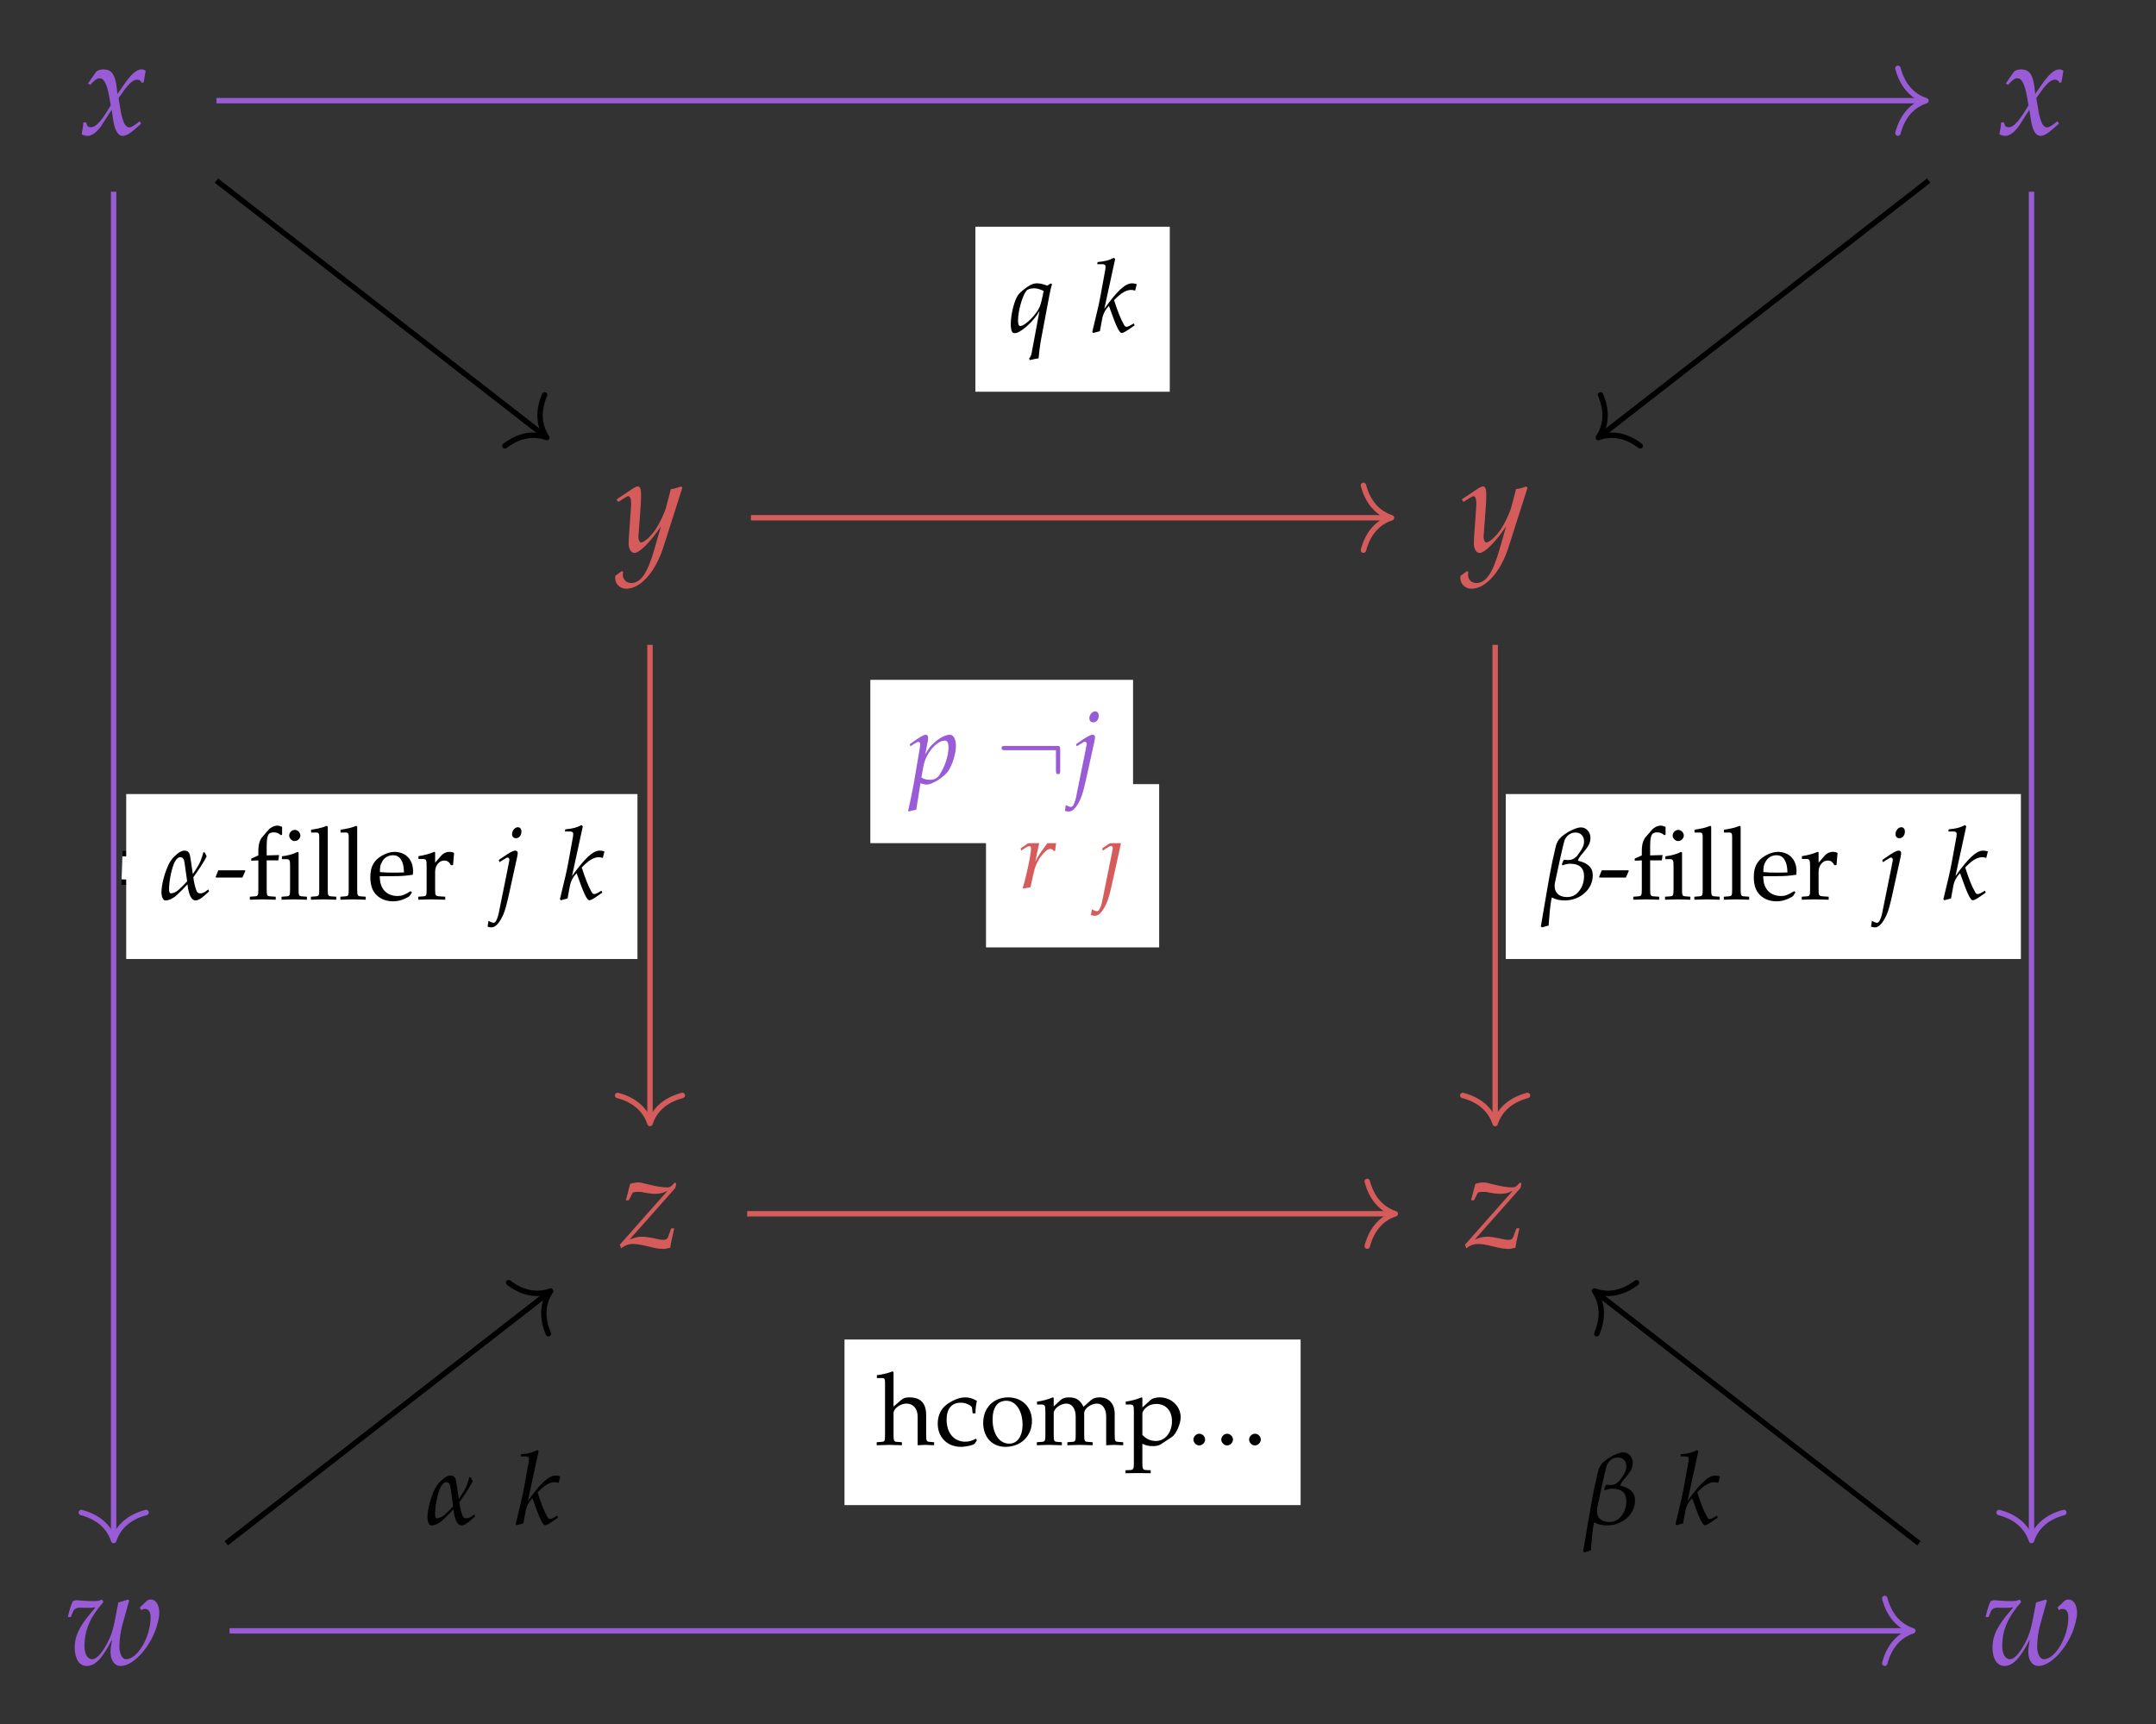 <?xml version="1.0" encoding="UTF-8"?>
<svg xmlns="http://www.w3.org/2000/svg" xmlns:xlink="http://www.w3.org/1999/xlink" width="190.038pt" height="151.968pt" viewBox="0 0 190.038 151.968" version="1.2">
<rect x="0" y="0" width="190.038" height="151.968" fill="#333333" stroke="none"/>
<defs>
<g>
<symbol overflow="visible" id="glyph0-0">
<path style="stroke:none;" d=""/>
</symbol>
<symbol overflow="visible" id="glyph0-1">
<path style="stroke:none;" d="M 0.25 -1.047 C 0.25 -0.812 0.219 -0.656 0.156 -0.281 C 0.125 -0.125 0.125 -0.094 0.109 -0.016 C 0.281 0.078 0.469 0.125 0.625 0.125 C 1.016 0.125 1.469 -0.219 1.844 -0.766 L 2.75 -2.172 L 2.875 -1.344 C 3.031 -0.328 3.312 0.125 3.734 0.125 C 4 0.125 4.375 -0.078 4.75 -0.422 L 5.344 -0.938 L 5.234 -1.172 C 4.797 -0.812 4.5 -0.625 4.312 -0.625 C 4.141 -0.625 3.984 -0.75 3.859 -0.984 C 3.75 -1.219 3.625 -1.656 3.562 -2 L 3.359 -3.203 L 3.766 -3.781 C 4.328 -4.547 4.656 -4.828 5.016 -4.828 C 5.203 -4.828 5.344 -4.734 5.406 -4.547 L 5.578 -4.609 L 5.75 -5.609 C 5.609 -5.703 5.5 -5.734 5.391 -5.734 C 4.922 -5.734 4.453 -5.297 3.703 -4.203 L 3.266 -3.562 L 3.203 -4.125 C 3.062 -5.297 2.734 -5.734 2.031 -5.734 C 1.719 -5.734 1.469 -5.641 1.359 -5.484 L 0.672 -4.5 L 0.875 -4.375 C 1.219 -4.781 1.469 -4.953 1.688 -4.953 C 2.078 -4.953 2.344 -4.453 2.547 -3.297 L 2.672 -2.562 L 2.203 -1.812 C 1.688 -1.016 1.281 -0.641 0.953 -0.641 C 0.766 -0.641 0.641 -0.688 0.625 -0.75 L 0.484 -1.078 Z M 0.25 -1.047 "/>
</symbol>
<symbol overflow="visible" id="glyph0-2">
<path style="stroke:none;" d="M -0.078 2.141 C -0.094 2.219 -0.094 2.297 -0.094 2.359 C -0.094 2.859 0.344 3.281 0.875 3.281 C 2.141 3.281 3.453 1.812 4.156 -0.391 L 5.828 -5.625 L 5.703 -5.734 C 5.344 -5.594 5.078 -5.531 4.812 -5.5 L 4.406 -3.938 C 4.25 -3.375 3.844 -2.516 3.453 -1.922 C 3.031 -1.312 2.453 -0.797 2.188 -0.797 C 2.047 -0.797 1.938 -1.062 1.953 -1.375 L 1.969 -1.516 L 2.141 -3.828 C 2.172 -4.203 2.188 -4.656 2.188 -4.984 C 2.188 -5.516 2.109 -5.734 1.906 -5.734 C 1.75 -5.734 1.578 -5.641 1.016 -5.25 L 0.031 -4.594 L 0.172 -4.375 L 0.766 -4.734 L 0.812 -4.766 C 0.922 -4.844 1.016 -4.875 1.062 -4.875 C 1.219 -4.875 1.312 -4.656 1.312 -4.25 C 1.312 -4.25 1.312 -4.172 1.312 -4.078 L 1.109 -1.188 L 1.094 -0.719 C 1.094 -0.219 1.312 0.125 1.609 0.125 C 2.047 0.125 3.047 -0.875 3.938 -2.219 L 3.359 -0.188 C 2.75 1.922 2.156 2.781 1.312 2.781 C 0.906 2.781 0.578 2.469 0.578 2.047 C 0.578 1.984 0.594 1.891 0.609 1.781 L 0.484 1.734 Z M -0.078 2.141 "/>
</symbol>
<symbol overflow="visible" id="glyph0-3">
<path style="stroke:none;" d="M -0.016 -0.25 L 0.094 0.078 C 0.438 -0.203 0.766 -0.312 1.172 -0.312 C 1.469 -0.312 1.812 -0.25 2.422 -0.109 C 3.141 0.078 3.5 0.125 3.828 0.125 C 3.969 0.125 4.078 0.109 4.422 0.016 C 4.547 -0.719 4.656 -1.125 4.781 -1.688 L 4.516 -1.688 L 4.25 -0.969 C 4.188 -0.766 4.047 -0.672 3.797 -0.672 C 3.656 -0.672 3.453 -0.703 3.203 -0.766 L 3 -0.812 C 2.609 -0.891 2.203 -0.953 1.969 -0.953 C 1.594 -0.953 1.266 -0.875 0.844 -0.703 L 4.875 -5.25 L 4.953 -5.625 L 4.844 -5.734 L 4.562 -5.453 C 4.453 -5.344 4.328 -5.297 4.156 -5.297 C 3.75 -5.297 3.141 -5.391 2.562 -5.547 L 2.359 -5.594 C 2.016 -5.688 1.781 -5.734 1.609 -5.734 C 1.422 -5.734 1.172 -5.703 0.891 -5.609 L 0.516 -4.156 L 0.766 -4.156 L 1.125 -4.844 C 1.312 -4.906 1.422 -4.906 1.578 -4.906 C 1.75 -4.906 1.875 -4.906 2.109 -4.844 C 2.516 -4.766 2.828 -4.734 3.078 -4.734 C 3.5 -4.734 3.797 -4.797 4.188 -5 Z M -0.016 -0.25 "/>
</symbol>
<symbol overflow="visible" id="glyph0-4">
<path style="stroke:none;" d="M 6.594 -5.031 L 6.719 -4.797 C 6.828 -4.875 6.938 -4.906 7.047 -4.906 C 7.359 -4.906 7.547 -4.641 7.547 -4.156 C 7.547 -2.438 6.391 -0.469 5.391 -0.469 C 5.047 -0.469 4.797 -0.938 4.797 -1.594 C 4.797 -2.156 4.906 -2.938 5.047 -3.453 L 5.656 -5.641 L 5.578 -5.734 L 4.703 -5.469 L 4.359 -3.703 C 4.203 -2.953 4.047 -2.484 3.703 -1.844 C 3.219 -0.953 2.766 -0.469 2.406 -0.469 C 2 -0.469 1.719 -0.922 1.719 -1.609 C 1.719 -3.031 2.219 -4.188 3.391 -5.516 L 3.266 -5.734 C 3.031 -5.625 2.875 -5.594 2.547 -5.594 C 2.219 -5.594 1.719 -5.609 1.375 -5.641 L 1.219 -5.656 C 1.156 -5.672 1.094 -5.672 1.078 -5.672 C 0.938 -5.672 0.828 -5.641 0.703 -5.594 C 0.531 -5.266 0.406 -4.844 0.25 -4.188 L 0.516 -4.188 L 0.719 -4.688 C 0.797 -4.891 1.031 -5.016 1.312 -5.016 C 1.375 -5.016 1.484 -5.016 1.641 -5 C 1.734 -5 1.828 -5 1.984 -5 C 2.234 -5 2.391 -5 2.688 -5.047 L 2.656 -5 C 2.578 -4.906 2.531 -4.844 2.328 -4.609 C 1.266 -3.359 0.859 -2.516 0.859 -1.5 C 0.859 -0.516 1.266 0.125 1.906 0.125 C 2.656 0.125 3.281 -0.516 4.156 -2.219 C 4.062 -1.703 4.016 -1.406 4.016 -1.125 C 4.016 -0.375 4.359 0.125 4.906 0.125 C 5.859 0.125 7.109 -1.062 7.844 -2.703 C 8.109 -3.297 8.312 -4.094 8.312 -4.562 C 8.312 -5.25 8 -5.734 7.578 -5.734 C 7.422 -5.734 7.281 -5.688 7.188 -5.594 Z M 6.594 -5.031 "/>
</symbol>
<symbol overflow="visible" id="glyph1-0">
<path style="stroke:none;" d=""/>
</symbol>
<symbol overflow="visible" id="glyph1-1">
<path style="stroke:none;" d="M 4.328 -0.875 C 4 -0.594 3.781 -0.531 3.641 -0.531 C 3.5 -0.531 3.406 -0.547 3.312 -0.719 C 3.234 -0.891 3.125 -1.266 3.078 -1.531 C 3.047 -1.688 3.031 -1.812 3.016 -1.953 C 3.281 -2.312 3.547 -2.703 3.672 -2.906 C 3.797 -3.094 4.125 -3.625 4.188 -3.797 C 4.125 -3.906 4.094 -3.984 4.047 -4.109 C 4.016 -4.125 3.938 -4.156 3.906 -4.172 C 3.703 -3.438 3.594 -3.188 3.25 -2.656 C 3.219 -2.609 3.078 -2.375 2.969 -2.234 C 2.812 -3.297 2.781 -3.547 2.719 -3.859 C 2.641 -4.266 2.391 -4.297 2.203 -4.297 C 2 -4.297 1.719 -4.141 1.422 -3.859 C 1.203 -3.672 1.031 -3.438 0.875 -3.156 C 0.484 -2.359 0.203 -1.297 0.203 -0.594 C 0.203 -0.297 0.328 0.094 0.531 0.094 C 0.891 0.094 1.172 -0.078 1.453 -0.281 C 1.812 -0.609 2.219 -1.016 2.5 -1.328 C 2.594 -0.391 2.859 0.094 3.203 0.094 C 3.406 0.094 3.672 -0.047 3.969 -0.312 L 4.406 -0.703 Z M 2.469 -1.594 C 2.203 -1.297 1.938 -1.031 1.719 -0.844 C 1.453 -0.609 1.203 -0.531 1.031 -0.531 C 0.922 -0.531 0.875 -0.656 0.875 -0.891 C 0.875 -1.453 1.016 -2.422 1.312 -3.156 C 1.422 -3.453 1.656 -3.719 1.844 -3.719 C 2.109 -3.719 2.203 -3.547 2.25 -3.156 Z M 2.469 -1.594 "/>
</symbol>
<symbol overflow="visible" id="glyph1-2">
<path style="stroke:none;" d="M 0.109 2.469 C 0.328 2.406 0.406 2.359 0.656 2.312 C 0.719 1.531 0.781 0.516 0.938 -0.172 C 1.297 0.016 1.625 0.094 2.078 0.094 C 3.438 0.094 4.547 -0.891 4.547 -2.094 C 4.547 -2.562 4.406 -2.812 4.094 -3.047 C 3.875 -3.219 3.672 -3.297 3.25 -3.406 L 3.25 -3.438 C 3.281 -3.562 3.344 -3.672 3.484 -3.859 C 3.5 -3.891 3.547 -3.938 3.594 -3.984 C 4.172 -4.672 4.344 -4.953 4.344 -5.438 C 4.344 -5.938 3.969 -6.344 3.516 -6.344 C 3.156 -6.344 2.5 -6.062 1.984 -5.672 C 1.469 -5.281 1.344 -4.969 1.234 -4.438 L 0.984 -3.328 C 0.688 -1.922 0.391 -0.031 -0.031 2.406 Z M 1.828 -3.109 L 1.875 -3 C 2.203 -3.109 2.359 -3.141 2.562 -3.141 C 3.344 -3.141 3.781 -2.797 3.781 -2.031 C 3.781 -1.484 3.578 -0.953 3.219 -0.594 C 2.969 -0.328 2.656 -0.203 2.281 -0.203 C 1.594 -0.203 1.188 -0.578 1.188 -1.156 C 1.188 -1.25 1.188 -1.344 1.219 -1.484 L 1.625 -3.375 C 1.828 -4.281 1.984 -4.969 2.047 -5.172 C 2.219 -5.625 2.594 -5.891 3.031 -5.891 C 3.484 -5.891 3.781 -5.578 3.781 -5.125 C 3.781 -4.734 3.656 -4.5 3.156 -3.812 C 2.906 -3.594 2.75 -3.469 2.375 -3.469 C 2.312 -3.469 2.219 -3.469 2.188 -3.484 C 2.125 -3.484 2.078 -3.484 1.984 -3.484 Z M 1.828 -3.109 "/>
</symbol>
<symbol overflow="visible" id="glyph2-0">
<path style="stroke:none;" d=""/>
</symbol>
<symbol overflow="visible" id="glyph2-1">
<path style="stroke:none;" d="M 2.094 -6.438 L 1.984 -6.547 C 1.516 -6.312 1.203 -6.234 0.547 -6.172 L 0.516 -5.984 L 0.953 -5.984 C 1.156 -5.984 1.25 -5.922 1.25 -5.766 C 1.25 -5.688 1.234 -5.609 1.234 -5.547 L 0.797 -3.156 C 0.672 -2.484 0.531 -1.875 0.078 -0.016 L 0.156 0.078 L 0.75 -0.078 L 0.953 -1.172 C 1.031 -1.609 1.25 -2 1.547 -2.312 C 2.172 -0.531 2.453 0.078 2.672 0.078 C 2.797 0.078 3 -0.031 3.406 -0.312 L 3.812 -0.594 L 3.734 -0.766 L 3.359 -0.547 C 3.234 -0.484 3.172 -0.469 3.094 -0.469 C 3 -0.469 2.938 -0.516 2.859 -0.672 C 2.547 -1.234 2.359 -1.719 2 -2.812 L 2.125 -2.938 C 2.672 -3.484 3.094 -3.719 3.531 -3.719 C 3.609 -3.719 3.703 -3.688 3.859 -3.656 L 4 -4.219 C 3.844 -4.281 3.688 -4.297 3.578 -4.297 C 2.984 -4.297 2.25 -3.609 1.141 -2.047 Z M 2.094 -6.438 "/>
</symbol>
<symbol overflow="visible" id="glyph2-2">
<path style="stroke:none;" d="M -0.625 2.406 C -0.531 2.438 -0.422 2.469 -0.281 2.469 C 0.078 2.469 0.422 2.078 0.75 1.359 C 0.922 0.953 1.047 0.516 1.297 -0.625 L 1.984 -3.75 C 2.016 -3.906 2.031 -4.031 2.031 -4.078 C 2.031 -4.219 1.953 -4.297 1.812 -4.297 C 1.609 -4.297 1.281 -4.109 0.609 -3.641 L 0.359 -3.469 L 0.422 -3.281 L 0.719 -3.469 C 1.047 -3.672 1.078 -3.688 1.141 -3.688 C 1.219 -3.688 1.297 -3.609 1.297 -3.484 C 1.297 -3.453 1.281 -3.344 1.25 -3.234 C 1.234 -3.188 1.234 -3.156 1.234 -3.125 L 0.344 1.281 C 0.234 1.75 0.078 2.062 -0.078 2.062 C -0.203 2.062 -0.359 2 -0.547 1.891 Z M 2.047 -6.359 C 1.781 -6.359 1.531 -6.062 1.531 -5.75 C 1.531 -5.531 1.656 -5.391 1.875 -5.391 C 2.156 -5.391 2.359 -5.641 2.359 -5.984 C 2.359 -6.203 2.234 -6.359 2.047 -6.359 Z M 2.047 -6.359 "/>
</symbol>
<symbol overflow="visible" id="glyph2-3">
<path style="stroke:none;" d="M 3.281 -3.25 C 3.312 -3.594 3.359 -3.875 3.422 -4.25 C 3.328 -4.297 3.297 -4.297 3.25 -4.297 C 2.969 -4.297 2.688 -4.094 2.375 -3.625 L 2.125 -3.281 C 1.781 -2.781 1.672 -2.594 1.531 -2.281 L 1.609 -2.656 C 1.641 -2.859 1.719 -3.219 1.766 -3.406 L 1.812 -3.641 C 1.859 -3.797 1.875 -3.906 1.875 -4.016 C 1.875 -4.188 1.797 -4.297 1.672 -4.297 C 1.484 -4.297 1.141 -4.109 0.484 -3.641 L 0.234 -3.469 L 0.297 -3.281 L 0.578 -3.469 C 0.828 -3.625 0.922 -3.672 1.016 -3.672 C 1.094 -3.672 1.156 -3.594 1.156 -3.484 C 1.156 -2.969 0.781 -1.125 0.422 0.016 L 0.516 0.078 C 0.641 0.031 0.781 0.016 0.984 -0.031 L 1.109 -0.047 L 1.344 -1.125 C 1.5 -1.859 1.703 -2.344 2.094 -2.844 C 2.406 -3.234 2.641 -3.422 2.844 -3.422 C 2.969 -3.422 3.062 -3.375 3.156 -3.25 Z M 3.281 -3.25 "/>
</symbol>
<symbol overflow="visible" id="glyph2-4">
<path style="stroke:none;" d="M 3.438 -4.094 C 3.047 -4.234 2.797 -4.297 2.531 -4.297 C 2.297 -4.297 2.078 -4.234 1.828 -4.078 C 1.5 -3.875 1.109 -3.562 0.922 -3.344 C 0.562 -2.922 0.219 -1.609 0.219 -0.703 C 0.219 -0.172 0.328 0.094 0.531 0.094 C 0.734 0.094 0.906 0.031 1.188 -0.172 L 1.266 -0.219 C 1.844 -0.641 2.422 -1.281 2.75 -1.859 L 2.062 1.828 C 2.031 2.047 1.938 2.219 1.828 2.344 L 1.906 2.469 C 2.188 2.391 2.469 2.344 2.672 2.312 C 2.719 1.828 2.766 1.344 2.844 0.891 L 3.609 -3.172 C 3.719 -3.719 3.766 -3.953 3.859 -4.234 L 3.734 -4.281 Z M 2.938 -2.781 C 2.844 -2.312 2.656 -1.922 2.312 -1.516 C 1.859 -0.953 1.312 -0.531 1.047 -0.531 C 0.922 -0.531 0.859 -0.719 0.859 -1.016 C 0.859 -1.859 1.234 -3.203 1.609 -3.656 C 1.719 -3.781 1.984 -3.859 2.266 -3.859 C 2.516 -3.859 2.703 -3.812 3.125 -3.625 Z M 2.938 -2.781 "/>
</symbol>
<symbol overflow="visible" id="glyph2-5">
<path style="stroke:none;" d="M 1.031 -0.031 L 1.109 0 C 1.344 0.078 1.469 0.094 1.562 0.094 C 2.062 0.094 3.094 -0.547 3.484 -1.109 C 3.844 -1.656 4.156 -2.641 4.156 -3.312 C 4.156 -3.906 3.938 -4.297 3.625 -4.297 C 3.25 -4.297 2.781 -4.062 2.312 -3.656 C 1.938 -3.344 1.766 -3.109 1.453 -2.578 L 1.656 -3.641 C 1.688 -3.797 1.703 -3.922 1.703 -4.031 C 1.703 -4.203 1.625 -4.297 1.5 -4.297 C 1.328 -4.297 0.984 -4.109 0.328 -3.641 L 0.078 -3.469 L 0.141 -3.281 L 0.422 -3.469 C 0.672 -3.625 0.766 -3.672 0.844 -3.672 C 0.938 -3.672 1 -3.594 1 -3.469 C 1 -3.406 0.984 -3.219 0.969 -3.125 L 0.453 -0.078 C 0.359 0.469 0.188 1.281 0.016 2.078 L -0.062 2.406 L 0 2.469 C 0.188 2.406 0.359 2.359 0.656 2.312 Z M 1.281 -1.469 C 1.469 -2.609 2.422 -3.781 3.172 -3.781 C 3.406 -3.781 3.5 -3.594 3.5 -3.172 C 3.5 -2.453 3.156 -1.391 2.672 -0.719 C 2.5 -0.453 2.219 -0.328 1.844 -0.328 C 1.562 -0.328 1.344 -0.391 1.109 -0.531 Z M 1.281 -1.469 "/>
</symbol>
<symbol overflow="visible" id="glyph3-0">
<path style="stroke:none;" d=""/>
</symbol>
<symbol overflow="visible" id="glyph3-1">
<path style="stroke:none;" d="M 2.516 -1.922 L 2.781 -2.516 L 2.734 -2.562 L 0.391 -2.562 L 0.156 -1.969 L 0.203 -1.922 Z M 2.516 -1.922 "/>
</symbol>
<symbol overflow="visible" id="glyph3-2">
<path style="stroke:none;" d="M 3.047 -6.391 C 2.859 -6.469 2.75 -6.5 2.625 -6.5 C 2.344 -6.5 2.031 -6.344 1.844 -6.125 L 1.328 -5.531 C 1.062 -5.234 0.953 -4.828 0.953 -4.25 L 0.953 -3.875 L 0.328 -3.594 L 0.328 -3.406 L 0.953 -3.438 L 0.953 -0.906 C 0.953 -0.344 0.922 -0.281 0.609 -0.266 L 0.203 -0.234 L 0.203 0.031 C 1.094 0 1.094 0 1.328 0 C 1.547 0 1.797 0.016 2.484 0.031 L 2.484 -0.234 L 2.031 -0.266 C 1.719 -0.281 1.688 -0.344 1.688 -0.906 L 1.688 -3.438 L 2.719 -3.438 L 2.781 -3.906 L 1.688 -3.875 L 1.688 -4.625 C 1.688 -5.656 1.812 -5.906 2.312 -5.906 C 2.562 -5.906 2.719 -5.844 2.938 -5.656 L 3.047 -5.703 Z M 4.5 -4.125 L 4.422 -4.188 C 4.031 -3.984 3.547 -3.859 3.031 -3.797 L 3.031 -3.547 L 3.359 -3.547 C 3.719 -3.547 3.75 -3.484 3.75 -2.906 L 3.75 -0.906 C 3.75 -0.344 3.719 -0.281 3.422 -0.266 L 3 -0.234 L 3 0.031 C 3.906 0 3.906 0 4.125 0 C 4.344 0 4.344 0 5.234 0.031 L 5.234 -0.234 L 4.828 -0.266 C 4.516 -0.281 4.5 -0.344 4.5 -0.906 Z M 4.172 -6.125 C 3.906 -6.125 3.672 -5.891 3.672 -5.625 C 3.672 -5.375 3.906 -5.141 4.156 -5.141 C 4.422 -5.141 4.656 -5.375 4.656 -5.625 C 4.656 -5.875 4.422 -6.125 4.172 -6.125 Z M 4.172 -6.125 "/>
</symbol>
<symbol overflow="visible" id="glyph3-3">
<path style="stroke:none;" d="M 0.203 -5.891 L 0.703 -5.891 C 0.859 -5.891 0.922 -5.797 0.922 -5.531 L 0.922 -0.906 C 0.922 -0.344 0.906 -0.281 0.594 -0.266 L 0.188 -0.234 L 0.188 0.031 C 1.078 0 1.078 0 1.297 0 C 1.531 0 1.531 0 2.422 0.031 L 2.422 -0.234 L 2 -0.266 C 1.703 -0.281 1.672 -0.344 1.672 -0.906 L 1.672 -6.406 L 1.594 -6.484 C 1.203 -6.328 0.906 -6.25 0.203 -6.141 Z M 0.203 -5.891 "/>
</symbol>
<symbol overflow="visible" id="glyph3-4">
<path style="stroke:none;" d="M 3.906 -0.625 L 3.781 -0.719 C 3.219 -0.375 3 -0.297 2.625 -0.297 C 2.047 -0.297 1.562 -0.547 1.312 -0.984 C 1.141 -1.281 1.078 -1.531 1.062 -2.047 L 2.359 -2.047 C 2.984 -2.047 3.359 -2.078 3.984 -2.172 C 3.984 -2.297 4 -2.375 4 -2.484 C 4 -3.516 3.344 -4.188 2.344 -4.188 C 2 -4.188 1.625 -4.062 1.266 -3.859 C 0.531 -3.438 0.234 -2.875 0.234 -1.953 C 0.234 -1.391 0.359 -0.906 0.609 -0.578 C 0.969 -0.094 1.562 0.172 2.234 0.172 C 2.562 0.172 2.891 0.109 3.25 -0.047 C 3.5 -0.156 3.688 -0.266 3.719 -0.328 Z M 3.203 -2.375 C 2.734 -2.359 2.531 -2.359 2.203 -2.359 C 1.797 -2.359 1.562 -2.359 1.078 -2.406 C 1.078 -2.828 1.109 -3.031 1.234 -3.25 C 1.422 -3.656 1.797 -3.891 2.234 -3.891 C 2.531 -3.891 2.75 -3.781 2.922 -3.531 C 3.109 -3.234 3.172 -2.984 3.203 -2.375 Z M 3.203 -2.375 "/>
</symbol>
<symbol overflow="visible" id="glyph3-5">
<path style="stroke:none;" d="M 0.203 -3.562 L 0.531 -3.562 C 0.891 -3.562 0.922 -3.5 0.922 -2.922 L 0.922 -0.906 C 0.922 -0.344 0.906 -0.281 0.594 -0.266 L 0.188 -0.234 L 0.188 0.031 C 0.828 0.016 1.062 0 1.281 0 C 1.469 0 1.469 0 2.562 0.031 L 2.562 -0.234 L 2.094 -0.266 C 1.688 -0.297 1.672 -0.328 1.672 -0.906 L 1.672 -2.438 C 1.672 -2.984 2.031 -3.422 2.469 -3.422 C 2.734 -3.422 2.922 -3.297 3.062 -3.016 L 3.25 -3.016 L 3.344 -4.094 C 3.234 -4.156 3.078 -4.188 2.922 -4.188 C 2.656 -4.188 2.359 -4.047 2.172 -3.812 L 1.672 -3.234 L 1.672 -4.156 L 1.594 -4.188 C 1.141 -4 0.672 -3.875 0.203 -3.812 Z M 0.203 -3.562 "/>
</symbol>
<symbol overflow="visible" id="glyph3-6">
<path style="stroke:none;" d="M 0.062 -5.891 L 0.562 -5.891 C 0.719 -5.891 0.781 -5.797 0.781 -5.531 L 0.781 -0.906 C 0.781 -0.344 0.766 -0.281 0.453 -0.266 L 0.047 -0.234 L 0.047 0.031 C 0.656 0.016 0.906 0 1.156 0 C 1.422 0 1.656 0.016 2.266 0.031 L 2.266 -0.234 L 1.859 -0.266 C 1.562 -0.281 1.531 -0.344 1.531 -0.906 L 1.531 -2.797 C 1.531 -3.203 2.125 -3.641 2.672 -3.641 C 3.266 -3.641 3.656 -3.188 3.656 -2.5 L 3.656 0.031 C 4.203 0 4.219 0 4.359 0 C 4.484 0 4.484 0 5.109 0.031 L 5.109 -0.234 L 4.734 -0.266 C 4.438 -0.281 4.406 -0.344 4.406 -0.906 L 4.406 -2.625 C 4.406 -3.672 3.922 -4.188 2.922 -4.188 C 2.594 -4.188 2.406 -4.125 2.219 -3.969 L 1.531 -3.375 L 1.531 -6.406 L 1.453 -6.484 C 1.062 -6.328 0.766 -6.25 0.062 -6.141 Z M 0.062 -5.891 "/>
</symbol>
<symbol overflow="visible" id="glyph3-7">
<path style="stroke:none;" d="M 3.562 -2.781 C 3.562 -3.188 3.609 -3.547 3.688 -3.875 C 3.328 -4.094 3.016 -4.188 2.656 -4.188 C 2.219 -4.188 1.719 -4.016 1.188 -3.672 C 0.562 -3.281 0.234 -2.656 0.234 -1.875 C 0.234 -0.672 1.078 0.172 2.281 0.172 C 2.734 0.172 3.406 0.016 3.5 -0.125 L 3.688 -0.406 L 3.594 -0.547 C 3.266 -0.359 2.984 -0.281 2.656 -0.281 C 1.672 -0.281 1.016 -1.047 1.016 -2.234 C 1.016 -3.188 1.469 -3.719 2.266 -3.719 C 2.656 -3.719 3.094 -3.547 3.25 -3.312 L 3.312 -2.781 Z M 3.562 -2.781 "/>
</symbol>
<symbol overflow="visible" id="glyph3-8">
<path style="stroke:none;" d="M 2.484 -4.188 C 1.188 -4.188 0.281 -3.266 0.281 -1.938 C 0.281 -0.672 1.078 0.172 2.234 0.172 C 3.609 0.172 4.578 -0.781 4.578 -2.109 C 4.578 -3.312 3.719 -4.188 2.484 -4.188 Z M 2.328 -3.891 C 3.156 -3.891 3.75 -3 3.75 -1.781 C 3.75 -0.766 3.297 -0.109 2.578 -0.109 C 1.703 -0.109 1.109 -0.969 1.109 -2.234 C 1.109 -3.312 1.547 -3.891 2.328 -3.891 Z M 2.328 -3.891 "/>
</symbol>
<symbol overflow="visible" id="glyph3-9">
<path style="stroke:none;" d="M 0.156 -3.562 L 0.484 -3.562 C 0.844 -3.562 0.891 -3.5 0.891 -2.922 L 0.891 -0.906 C 0.891 -0.344 0.859 -0.281 0.547 -0.266 L 0.141 -0.234 L 0.141 0.031 C 1 0 1.031 0 1.281 0 C 1.531 0 1.75 0.016 2.344 0.031 L 2.344 -0.234 L 1.969 -0.266 C 1.656 -0.281 1.625 -0.344 1.625 -0.906 L 1.625 -2.797 C 1.625 -3.203 2.219 -3.641 2.75 -3.641 C 3.234 -3.641 3.562 -3.188 3.562 -2.5 L 3.562 -0.906 C 3.562 -0.344 3.547 -0.281 3.234 -0.266 L 2.828 -0.234 L 2.828 0.031 C 3.719 0 3.719 0 3.938 0 C 4.172 0 4.172 0 5.062 0.031 L 5.062 -0.234 L 4.641 -0.266 C 4.344 -0.281 4.312 -0.344 4.312 -0.906 L 4.312 -2.797 C 4.312 -3.203 4.906 -3.641 5.438 -3.641 C 5.922 -3.641 6.25 -3.188 6.25 -2.5 L 6.25 0.031 C 6.797 0 6.812 0 6.953 0 C 7.078 0 7.078 0 7.75 0.031 L 7.75 -0.234 L 7.328 -0.266 C 7.031 -0.281 7 -0.344 7 -0.906 L 7 -2.75 C 7 -3.625 6.484 -4.188 5.672 -4.188 C 5.359 -4.188 5.094 -4.109 4.938 -3.969 L 4.25 -3.359 C 3.969 -3.938 3.609 -4.188 2.984 -4.188 C 2.656 -4.188 2.406 -4.109 2.25 -3.969 L 1.625 -3.391 L 1.625 -4.156 L 1.547 -4.188 C 1.094 -4 0.641 -3.875 0.156 -3.812 Z M 0.156 -3.562 "/>
</symbol>
<symbol overflow="visible" id="glyph3-10">
<path style="stroke:none;" d="M 0.094 -3.562 L 0.422 -3.562 C 0.781 -3.562 0.812 -3.5 0.812 -2.922 L 0.812 1.562 C 0.812 2.125 0.781 2.188 0.484 2.219 L 0.078 2.234 L 0.078 2.5 C 0.969 2.484 0.969 2.484 1.188 2.484 C 1.406 2.484 1.406 2.484 2.297 2.5 L 2.297 2.234 L 1.891 2.219 C 1.594 2.188 1.562 2.125 1.562 1.562 L 1.562 -0.109 C 1.828 0.047 2.109 0.109 2.516 0.109 C 2.781 0.109 3 0.047 3.156 -0.031 L 4.172 -0.703 C 4.516 -0.922 4.938 -1.844 4.938 -2.422 C 4.938 -3.406 4.125 -4.188 3.094 -4.188 C 2.75 -4.188 2.438 -4.094 2.297 -3.969 L 1.562 -3.297 L 1.562 -4.156 L 1.484 -4.188 C 1.031 -4 0.562 -3.875 0.094 -3.812 Z M 1.562 -2.734 C 1.562 -2.859 1.609 -2.953 1.719 -3.109 C 1.984 -3.438 2.344 -3.609 2.797 -3.609 C 3.625 -3.609 4.172 -3.016 4.172 -2.094 C 4.172 -1.094 3.562 -0.344 2.766 -0.344 C 2.281 -0.344 1.906 -0.516 1.562 -0.875 Z M 1.562 -2.734 "/>
</symbol>
<symbol overflow="visible" id="glyph3-11">
<path style="stroke:none;" d="M 1.109 -0.984 C 0.844 -0.984 0.594 -0.734 0.594 -0.469 C 0.594 -0.203 0.844 0.047 1.094 0.047 C 1.391 0.047 1.625 -0.203 1.625 -0.469 C 1.625 -0.734 1.391 -0.984 1.109 -0.984 Z M 1.109 -0.984 "/>
</symbol>
<symbol overflow="visible" id="glyph4-0">
<path style="stroke:none;" d=""/>
</symbol>
<symbol overflow="visible" id="glyph4-1">
<path style="stroke:none;" d="M 5.688 -2.969 C 5.688 -3.281 5.656 -3.312 5.359 -3.312 L 0.844 -3.312 C 0.672 -3.312 0.516 -3.312 0.516 -3.125 C 0.516 -2.938 0.672 -2.938 0.844 -2.938 L 5.312 -2.938 L 5.312 -1.156 C 5.312 -1 5.312 -0.828 5.5 -0.828 C 5.688 -0.828 5.688 -1 5.688 -1.156 Z M 5.688 -2.969 "/>
</symbol>
</g>
</defs>
<g id="surface1">
<g style="fill:rgb(59.999%,36.078%,83.922%);fill-opacity:1;">
  <use xlink:href="#glyph0-1" x="7.089" y="11.851"/>
</g>
<g style="fill:rgb(59.999%,36.078%,83.922%);fill-opacity:1;">
  <use xlink:href="#glyph0-1" x="176.127" y="11.851"/>
</g>
<g style="fill:rgb(83.922%,36.078%,36.078%);fill-opacity:1;">
  <use xlink:href="#glyph0-2" x="54.318" y="48.61"/>
</g>
<g style="fill:rgb(83.922%,36.078%,36.078%);fill-opacity:1;">
  <use xlink:href="#glyph0-2" x="128.816" y="48.61"/>
</g>
<g style="fill:rgb(83.922%,36.078%,36.078%);fill-opacity:1;">
  <use xlink:href="#glyph0-3" x="54.651" y="109.956"/>
</g>
<g style="fill:rgb(83.922%,36.078%,36.078%);fill-opacity:1;">
  <use xlink:href="#glyph0-3" x="129.149" y="109.956"/>
</g>
<g style="fill:rgb(59.999%,36.078%,83.922%);fill-opacity:1;">
  <use xlink:href="#glyph0-4" x="5.727" y="146.715"/>
</g>
<g style="fill:rgb(59.999%,36.078%,83.922%);fill-opacity:1;">
  <use xlink:href="#glyph0-4" x="174.765" y="146.715"/>
</g>
<path style="fill:none;stroke-width:0.478;stroke-linecap:butt;stroke-linejoin:miter;stroke:rgb(83.922%,36.078%,36.078%);stroke-opacity:1;stroke-miterlimit:10;" d="M -28.826 -30.671 L 28.348 -30.671 " transform="matrix(0.995,0,0,-0.995,94.54,76.464)"/>
<path style="fill:none;stroke-width:0.478;stroke-linecap:round;stroke-linejoin:round;stroke:rgb(83.922%,36.078%,36.078%);stroke-opacity:1;stroke-miterlimit:10;" d="M -2.486 2.868 C -2.031 1.148 -1.022 0.335 -0.001 0.002 C -1.022 -0.336 -2.031 -1.149 -2.486 -2.868 " transform="matrix(0.995,0,0,-0.995,122.986,106.982)"/>
<path style="fill:none;stroke-width:0.478;stroke-linecap:butt;stroke-linejoin:miter;stroke:rgb(83.922%,36.078%,36.078%);stroke-opacity:1;stroke-miterlimit:10;" d="M 37.437 19.723 L 37.437 -22.439 " transform="matrix(0.995,0,0,-0.995,94.54,76.464)"/>
<path style="fill:none;stroke-width:0.478;stroke-linecap:round;stroke-linejoin:round;stroke:rgb(83.922%,36.078%,36.078%);stroke-opacity:1;stroke-miterlimit:10;" d="M -2.488 2.869 C -2.033 1.15 -1.02 0.333 0.001 -0.001 C -1.02 -0.334 -2.033 -1.147 -2.488 -2.871 " transform="matrix(0,0.995,0.995,0,131.79,99.027)"/>
<path style="fill:none;stroke-width:0.478;stroke-linecap:butt;stroke-linejoin:miter;stroke:rgb(83.922%,36.078%,36.078%);stroke-opacity:1;stroke-miterlimit:10;" d="M -28.493 30.983 L 28.015 30.983 " transform="matrix(0.995,0,0,-0.995,94.54,76.464)"/>
<path style="fill:none;stroke-width:0.478;stroke-linecap:round;stroke-linejoin:round;stroke:rgb(83.922%,36.078%,36.078%);stroke-opacity:1;stroke-miterlimit:10;" d="M -2.485 2.869 C -2.034 1.149 -1.021 0.337 -0 -0.001 C -1.021 -0.335 -2.034 -1.147 -2.485 -2.871 " transform="matrix(0.995,0,0,-0.995,122.652,45.636)"/>
<path style="fill:none;stroke-width:0.478;stroke-linecap:butt;stroke-linejoin:miter;stroke:rgb(83.922%,36.078%,36.078%);stroke-opacity:1;stroke-miterlimit:10;" d="M -37.436 19.723 L -37.436 -22.439 " transform="matrix(0.995,0,0,-0.995,94.54,76.464)"/>
<path style="fill:none;stroke-width:0.478;stroke-linecap:round;stroke-linejoin:round;stroke:rgb(83.922%,36.078%,36.078%);stroke-opacity:1;stroke-miterlimit:10;" d="M -2.488 2.868 C -2.033 1.148 -1.02 0.336 0.001 0.002 C -1.02 -0.336 -2.033 -1.148 -2.488 -2.868 " transform="matrix(0,0.995,0.995,0,57.291,99.027)"/>
<path style="fill:none;stroke-width:0.478;stroke-linecap:butt;stroke-linejoin:miter;stroke:rgb(59.999%,36.078%,83.922%);stroke-opacity:1;stroke-miterlimit:10;" d="M 84.95 59.863 L 84.95 -59.382 " transform="matrix(0.995,0,0,-0.995,94.54,76.464)"/>
<path style="fill:none;stroke-width:0.478;stroke-linecap:round;stroke-linejoin:round;stroke:rgb(59.999%,36.078%,83.922%);stroke-opacity:1;stroke-miterlimit:10;" d="M -2.486 2.868 C -2.031 1.148 -1.022 0.336 -0.001 0.002 C -1.022 -0.336 -2.031 -1.148 -2.486 -2.868 " transform="matrix(0,0.995,0.995,0,179.061,135.786)"/>
<path style="fill:none;stroke-width:0.478;stroke-linecap:butt;stroke-linejoin:miter;stroke:rgb(59.999%,36.078%,83.922%);stroke-opacity:1;stroke-miterlimit:10;" d="M -84.949 59.863 L -84.949 -59.382 " transform="matrix(0.995,0,0,-0.995,94.54,76.464)"/>
<path style="fill:none;stroke-width:0.478;stroke-linecap:round;stroke-linejoin:round;stroke:rgb(59.999%,36.078%,83.922%);stroke-opacity:1;stroke-miterlimit:10;" d="M -2.486 2.869 C -2.031 1.146 -1.022 0.333 -0.001 -0.001 C -1.022 -0.334 -2.031 -1.147 -2.486 -2.871 " transform="matrix(0,0.995,0.995,0,10.02,135.786)"/>
<path style="fill:none;stroke-width:0.478;stroke-linecap:butt;stroke-linejoin:miter;stroke:rgb(59.999%,36.078%,83.922%);stroke-opacity:1;stroke-miterlimit:10;" d="M -74.678 -67.619 L 74.197 -67.619 " transform="matrix(0.995,0,0,-0.995,94.54,76.464)"/>
<path style="fill:none;stroke-width:0.478;stroke-linecap:round;stroke-linejoin:round;stroke:rgb(59.999%,36.078%,83.922%);stroke-opacity:1;stroke-miterlimit:10;" d="M -2.487 2.869 C -2.031 1.146 -1.018 0.333 -0.001 -0.001 C -1.018 -0.334 -2.031 -1.147 -2.487 -2.871 " transform="matrix(0.995,0,0,-0.995,168.603,143.742)"/>
<path style="fill:none;stroke-width:0.478;stroke-linecap:butt;stroke-linejoin:miter;stroke:rgb(59.999%,36.078%,83.922%);stroke-opacity:1;stroke-miterlimit:10;" d="M -75.84 67.931 L 75.363 67.931 " transform="matrix(0.995,0,0,-0.995,94.54,76.464)"/>
<path style="fill:none;stroke-width:0.478;stroke-linecap:round;stroke-linejoin:round;stroke:rgb(59.999%,36.078%,83.922%);stroke-opacity:1;stroke-miterlimit:10;" d="M -2.486 2.871 C -2.031 1.148 -1.022 0.335 -0.001 0.001 C -1.022 -0.336 -2.031 -1.149 -2.486 -2.869 " transform="matrix(0.995,0,0,-0.995,169.763,8.876)"/>
<path style="fill:none;stroke-width:0.478;stroke-linecap:butt;stroke-linejoin:miter;stroke:rgb(0%,0%,0%);stroke-opacity:1;stroke-miterlimit:10;" d="M 75.842 60.848 L 46.762 38.23 " transform="matrix(0.995,0,0,-0.995,94.54,76.464)"/>
<path style="fill:none;stroke-width:0.478;stroke-linecap:round;stroke-linejoin:round;stroke:rgb(0%,0%,0%);stroke-opacity:1;stroke-miterlimit:10;" d="M -2.487 2.869 C -2.034 1.149 -1.02 0.335 -0.002 0.001 C -1.02 -0.336 -2.032 -1.145 -2.488 -2.87 " transform="matrix(-0.785,0.611,0.611,0.785,140.877,38.571)"/>
<path style="fill:none;stroke-width:0.478;stroke-linecap:butt;stroke-linejoin:miter;stroke:rgb(0%,0%,0%);stroke-opacity:1;stroke-miterlimit:10;" d="M -75.84 60.848 L -46.76 38.23 " transform="matrix(0.995,0,0,-0.995,94.54,76.464)"/>
<path style="fill:none;stroke-width:0.478;stroke-linecap:round;stroke-linejoin:round;stroke:rgb(0%,0%,0%);stroke-opacity:1;stroke-miterlimit:10;" d="M -2.487 2.871 C -2.031 1.146 -1.022 0.335 -0.001 -0 C -1.019 -0.335 -2.033 -1.148 -2.486 -2.868 " transform="matrix(0.785,0.611,0.611,-0.785,48.204,38.571)"/>
<path style="fill:none;stroke-width:0.478;stroke-linecap:butt;stroke-linejoin:miter;stroke:rgb(0%,0%,0%);stroke-opacity:1;stroke-miterlimit:10;" d="M -74.977 -59.861 L -46.427 -37.66 " transform="matrix(0.995,0,0,-0.995,94.54,76.464)"/>
<path style="fill:none;stroke-width:0.478;stroke-linecap:round;stroke-linejoin:round;stroke:rgb(0%,0%,0%);stroke-opacity:1;stroke-miterlimit:10;" d="M -2.487 2.868 C -2.034 1.148 -1.02 0.335 -0.002 0 C -1.02 -0.337 -2.032 -1.146 -2.488 -2.871 " transform="matrix(0.785,-0.611,-0.611,-0.785,48.537,113.788)"/>
<g style="fill:rgb(0%,0%,0%);fill-opacity:1;">
  <use xlink:href="#glyph1-1" x="37.473" y="134.355"/>
</g>
<g style="fill:rgb(0%,0%,0%);fill-opacity:1;">
  <use xlink:href="#glyph2-1" x="45.38" y="134.355"/>
</g>
<path style="fill:none;stroke-width:0.478;stroke-linecap:butt;stroke-linejoin:miter;stroke:rgb(0%,0%,0%);stroke-opacity:1;stroke-miterlimit:10;" d="M 74.974 -59.861 L 46.424 -37.66 " transform="matrix(0.995,0,0,-0.995,94.54,76.464)"/>
<path style="fill:none;stroke-width:0.478;stroke-linecap:round;stroke-linejoin:round;stroke:rgb(0%,0%,0%);stroke-opacity:1;stroke-miterlimit:10;" d="M -2.489 2.87 C -2.03 1.148 -1.021 0.336 0 0.001 C -1.021 -0.335 -2.032 -1.146 -2.488 -2.869 " transform="matrix(-0.785,-0.611,-0.611,0.785,140.544,113.788)"/>
<g style="fill:rgb(0%,0%,0%);fill-opacity:1;">
  <use xlink:href="#glyph1-2" x="139.57" y="134.355"/>
</g>
<g style="fill:rgb(0%,0%,0%);fill-opacity:1;">
  <use xlink:href="#glyph2-1" x="147.602" y="134.355"/>
</g>
<path style="fill:none;stroke-width:3.001;stroke-linecap:butt;stroke-linejoin:miter;stroke:rgb(0%,0%,0%);stroke-opacity:1;stroke-miterlimit:10;" d="M -84.211 -0.025 L -46.984 -1.277 " transform="matrix(0.995,0,0,-0.995,94.54,76.464)"/>
<path style="fill:none;stroke-width:2.045;stroke-linecap:butt;stroke-linejoin:miter;stroke:rgb(100%,100%,100%);stroke-opacity:1;stroke-miterlimit:10;" d="M -84.211 -0.025 L -46.984 -1.277 " transform="matrix(0.995,0,0,-0.995,94.54,76.464)"/>
<path style="fill:none;stroke-width:0.478;stroke-linecap:round;stroke-linejoin:round;stroke:rgb(0%,0%,0%);stroke-opacity:1;stroke-miterlimit:10;" d="M -1.69 3.343 C -0.869 1.576 1.339 0.063 2.598 -0.001 C 1.335 -0.063 -0.869 -1.575 -1.689 -3.343 " transform="matrix(0.994,0.033,0.033,-0.994,47.791,77.732)"/>
<path style=" stroke:none;fill-rule:nonzero;fill:rgb(100%,100%,100%);fill-opacity:1;" d="M 11.125 84.527 L 56.188 84.527 L 56.188 69.988 L 11.125 69.988 Z M 11.125 84.527 "/>
<g style="fill:rgb(0%,0%,0%);fill-opacity:1;">
  <use xlink:href="#glyph1-1" x="14.027" y="79.271"/>
</g>
<g style="fill:rgb(0%,0%,0%);fill-opacity:1;">
  <use xlink:href="#glyph3-1" x="18.849" y="79.271"/>
  <use xlink:href="#glyph3-2" x="21.819" y="79.271"/>
  <use xlink:href="#glyph3-3" x="27.217" y="79.271"/>
  <use xlink:href="#glyph3-3" x="29.813" y="79.271"/>
  <use xlink:href="#glyph3-4" x="32.409" y="79.271"/>
  <use xlink:href="#glyph3-5" x="36.682" y="79.271"/>
</g>
<g style="fill:rgb(0%,0%,0%);fill-opacity:1;">
  <use xlink:href="#glyph2-2" x="43.603" y="79.271"/>
</g>
<g style="fill:rgb(0%,0%,0%);fill-opacity:1;">
  <use xlink:href="#glyph2-1" x="49.277" y="79.271"/>
</g>
<path style=" stroke:none;fill-rule:nonzero;fill:rgb(100%,100%,100%);fill-opacity:1;" d="M 132.723 84.527 L 178.129 84.527 L 178.129 69.988 L 132.723 69.988 Z M 132.723 84.527 "/>
<g style="fill:rgb(0%,0%,0%);fill-opacity:1;">
  <use xlink:href="#glyph1-2" x="135.844" y="79.271"/>
</g>
<g style="fill:rgb(0%,0%,0%);fill-opacity:1;">
  <use xlink:href="#glyph3-1" x="140.791" y="79.271"/>
  <use xlink:href="#glyph3-2" x="143.762" y="79.271"/>
  <use xlink:href="#glyph3-3" x="149.159" y="79.271"/>
  <use xlink:href="#glyph3-3" x="151.755" y="79.271"/>
  <use xlink:href="#glyph3-4" x="154.352" y="79.271"/>
  <use xlink:href="#glyph3-5" x="158.625" y="79.271"/>
</g>
<g style="fill:rgb(0%,0%,0%);fill-opacity:1;">
  <use xlink:href="#glyph2-2" x="165.545" y="79.271"/>
</g>
<g style="fill:rgb(0%,0%,0%);fill-opacity:1;">
  <use xlink:href="#glyph2-1" x="171.219" y="79.271"/>
</g>
<path style=" stroke:none;fill-rule:nonzero;fill:rgb(100%,100%,100%);fill-opacity:1;" d="M 74.438 132.66 L 114.641 132.66 L 114.641 118.066 L 74.438 118.066 Z M 74.438 132.66 "/>
<g style="fill:rgb(0%,0%,0%);fill-opacity:1;">
  <use xlink:href="#glyph3-6" x="77.229" y="127.353"/>
  <use xlink:href="#glyph3-7" x="82.421" y="127.353"/>
  <use xlink:href="#glyph3-8" x="86.382" y="127.353"/>
  <use xlink:href="#glyph3-9" x="91.253" y="127.353"/>
  <use xlink:href="#glyph3-10" x="99.131" y="127.353"/>
</g>
<g style="fill:rgb(0%,0%,0%);fill-opacity:1;">
  <use xlink:href="#glyph3-11" x="104.599" y="127.353"/>
</g>
<g style="fill:rgb(0%,0%,0%);fill-opacity:1;">
  <use xlink:href="#glyph3-11" x="107.053" y="127.353"/>
</g>
<g style="fill:rgb(0%,0%,0%);fill-opacity:1;">
  <use xlink:href="#glyph3-11" x="109.506" y="127.353"/>
</g>
<path style=" stroke:none;fill-rule:nonzero;fill:rgb(100%,100%,100%);fill-opacity:1;" d="M 86.91 83.504 L 102.172 83.504 L 102.172 69.113 L 86.91 69.113 Z M 86.91 83.504 "/>
<g style="fill:rgb(83.922%,36.078%,36.078%);fill-opacity:1;">
  <use xlink:href="#glyph2-3" x="89.722" y="78.25"/>
</g>
<g style="fill:rgb(83.922%,36.078%,36.078%);fill-opacity:1;">
  <use xlink:href="#glyph2-2" x="96.787" y="78.25"/>
</g>
<path style=" stroke:none;fill-rule:nonzero;fill:rgb(100%,100%,100%);fill-opacity:1;" d="M 85.973 34.527 L 103.109 34.527 L 103.109 19.984 L 85.973 19.984 Z M 85.973 34.527 "/>
<g style="fill:rgb(0%,0%,0%);fill-opacity:1;">
  <use xlink:href="#glyph2-4" x="88.874" y="29.27"/>
</g>
<g style="fill:rgb(0%,0%,0%);fill-opacity:1;">
  <use xlink:href="#glyph2-1" x="96.198" y="29.27"/>
</g>
<path style=" stroke:none;fill-rule:nonzero;fill:rgb(100%,100%,100%);fill-opacity:1;" d="M 76.715 74.316 L 99.871 74.316 L 99.871 59.922 L 76.715 59.922 Z M 76.715 74.316 "/>
<g style="fill:rgb(59.999%,36.078%,83.922%);fill-opacity:1;">
  <use xlink:href="#glyph2-5" x="80.105" y="69.06"/>
</g>
<g style="fill:rgb(59.999%,36.078%,83.922%);fill-opacity:1;">
  <use xlink:href="#glyph4-1" x="87.763" y="69.06"/>
</g>
<g style="fill:rgb(59.999%,36.078%,83.922%);fill-opacity:1;">
  <use xlink:href="#glyph2-2" x="94.49" y="69.06"/>
</g>
</g>
</svg>
